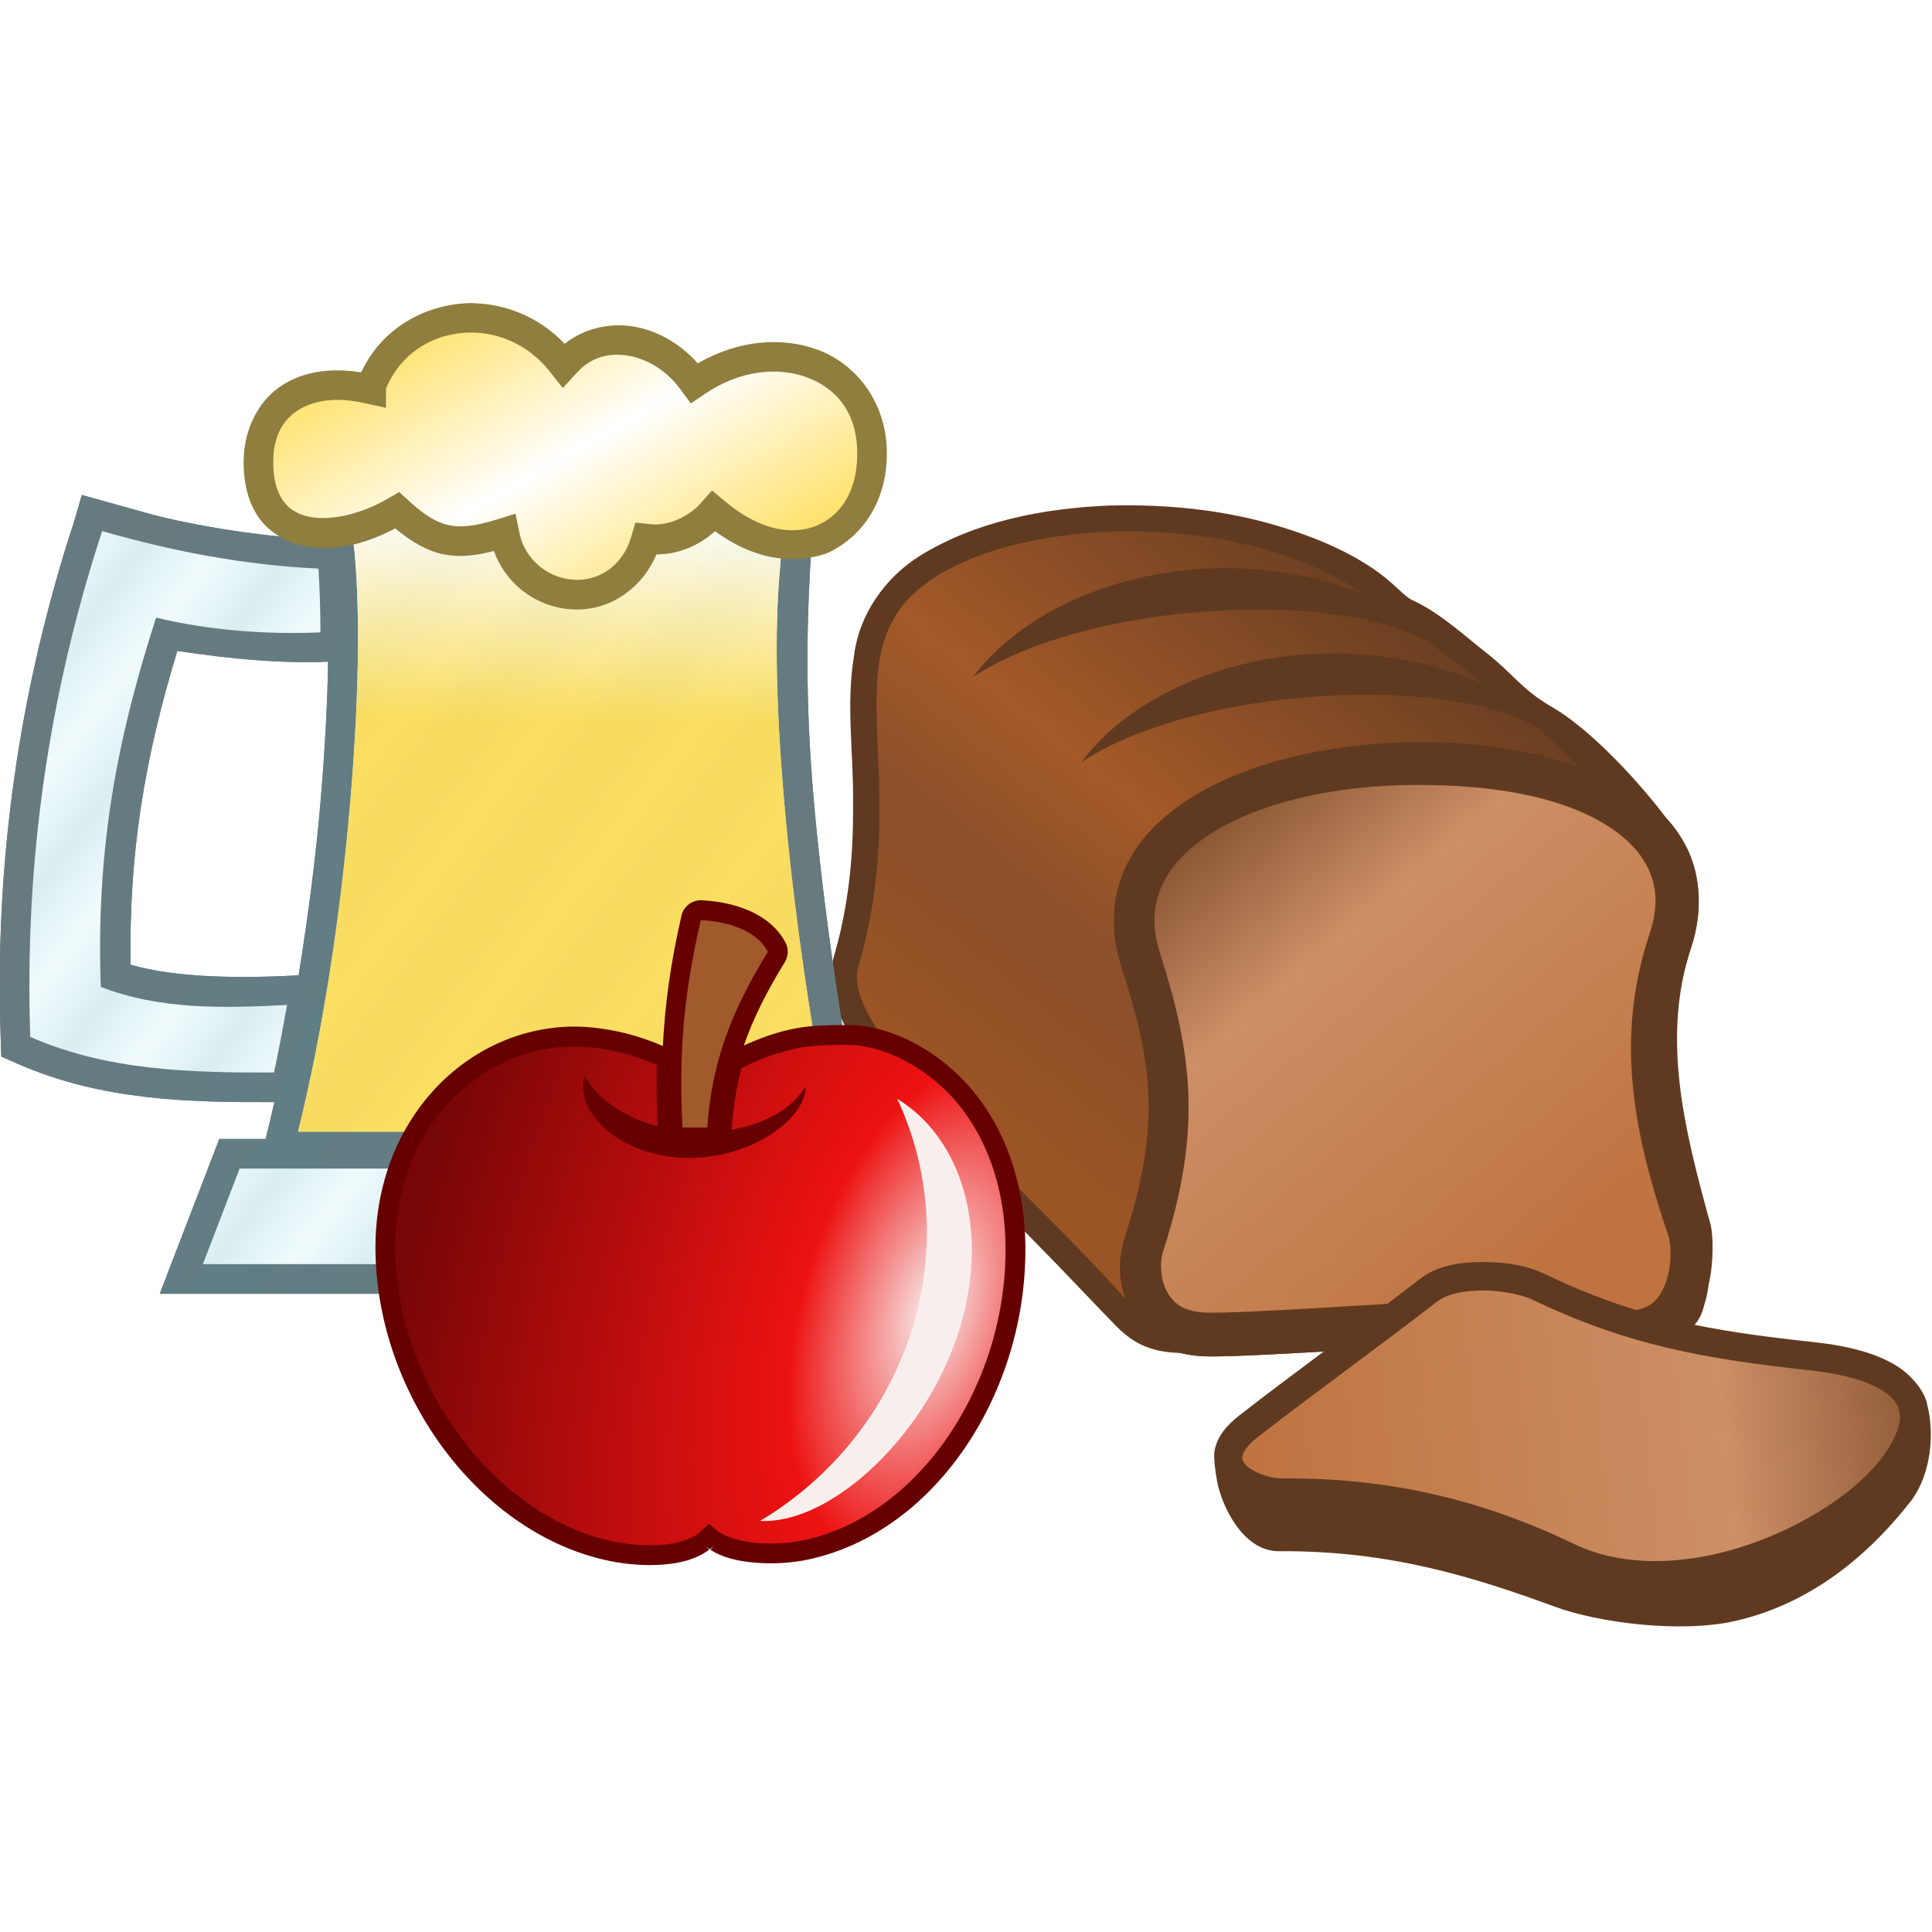 <svg height="500" viewBox="0 0 132.292 132.292" width="500" xmlns="http://www.w3.org/2000/svg" xmlns:xlink="http://www.w3.org/1999/xlink"><linearGradient id="a" gradientUnits="userSpaceOnUse" x1="153.459" x2="107.337" xlink:href="#b" y1="368.399" y2="314.227"/><linearGradient id="b"><stop offset="0" stop-color="#bf7340"/><stop offset=".656" stop-color="#cc8f66"/><stop offset="1" stop-color="#7d4b2a"/></linearGradient><linearGradient id="c" gradientUnits="userSpaceOnUse" x1="120.365" x2="69.227" y1="278.762" y2="341.709"><stop offset="0" stop-color="#683e22"/><stop offset=".496" stop-color="#a45928"/><stop offset=".717" stop-color="#8b502a"/><stop offset="1" stop-color="#9b5425"/></linearGradient><linearGradient id="d" gradientUnits="userSpaceOnUse" x1="113.692" x2="202.185" xlink:href="#b" y1="388.456" y2="379.28"/><linearGradient id="e" gradientUnits="userSpaceOnUse" x1="-81.21" x2="-81.603" xlink:href="#f" y1="23.594" y2="50.961"/><linearGradient id="f"><stop offset="0" stop-color="#fff"/><stop offset="1" stop-color="#ffd633"/></linearGradient><linearGradient id="g" gradientUnits="userSpaceOnUse" spreadMethod="reflect" x1="-74.544" x2="-91.601" xlink:href="#f" y1="15.888" y2="-13.869"/><filter id="h" color-interpolation-filters="sRGB" height="1.048" width="1.02" x="-.01" y="-.024"><feGaussianBlur stdDeviation=".331"/></filter><radialGradient id="i" cx="344.208" cy="192.075" gradientTransform="matrix(-1.629 -.48 .925 -3.14 732.469 955.526)" gradientUnits="userSpaceOnUse" r="61.095"><stop offset="0" stop-color="#f8efed"/><stop offset=".253" stop-color="#ed1212"/><stop offset="1" stop-color="#790606"/></radialGradient><linearGradient id="j" gradientUnits="userSpaceOnUse" spreadMethod="reflect" x1="124.3" x2="78.287" y1="193.044" y2="173.359"><stop offset="0" stop-color="#677a7e"/><stop offset="1" stop-color="#617e84"/></linearGradient><linearGradient id="k" gradientUnits="userSpaceOnUse" spreadMethod="reflect" x1="-132.971" x2="-126.437" y1="30.358" y2="35.319"><stop offset="0" stop-color="#d9eef2"/><stop offset="1" stop-color="#f1fbfd"/></linearGradient><g stroke-width="1.629"><g stroke-width="1.765" transform="matrix(.566 0 0 .566 20.723 -123.18)"><path d="m100.015 278.763c-.842-.003-1.683.008-2.524.032-7.907.353-16.011 1.875-22.83 6.086-4.22 2.648-7.359 7.122-7.96 12.117-.991 5.907-.025 11.891-.113 17.834.072 6.235-.539 12.458-2.307 18.471-.529 1.997-.513 4.152.279 6.078 1.35 3.762 3.958 6.876 6.399 9.975 5.503 6.592 11.779 12.477 17.747 18.638 3.267 3.308 6.465 6.727 9.715 10.068 2.724 2.8 5.298 3.147 7.822 3.264 0-0-0 0 0 0 1.12.283 2.302.407 3.516.407 1.941 0 4.798-.012 25.147-1.277 9.81-.61 15.531-.018 19.537.481 2.003.249 3.587.512 5.381.551 1.794.038 4.086-.316 5.983-1.506 4.223-2.651 4.164-6.122 4.478-8.557.315-2.079.307-4.901-.088-6.086v-.006l-.002-.004c-4.156-12.29-5.906-21.95-2.215-33.076 1.401-4.223 1.153-8.531-.429-11.844-.001 0-.001-.003-.002-.003-.001 0-.001-.003-.002-.003-.659-1.377-1.52-2.621-2.537-3.748-3.758-5.006-9.523-10.981-13.786-13.437-3.773-2.174-4.854-4.14-7.9-6.511-2.782-2.165-5.707-4.94-9.08-6.469-1.037-.47-2.216-2.107-4.744-3.812-3.646-2.459-7.806-4.088-12.02-5.316-5.669-1.634-11.572-2.324-17.464-2.344z" fill="#603a20" stroke-width=".467"/><path d="m134.553 307.3c-10.717.042-20.378 2.2-27.398 6.639-3.484 2.203-6.342 4.996-7.976 8.557h.002c-1.586 3.454-1.852 7.816-.48 12.111 3.624 11.34 4.88 18.784.441 32.541l-.025.08-.147.51c-.962 3.032-.831 5.383.911 8.604v.003.003c.673 1.244 1.896 2.861 3.715 3.916 1.818 1.055 3.94 1.467 6.164 1.467 1.941 0 4.798-.012 25.147-1.277 9.81-.61 15.531-.018 19.537.481 2.003.249 3.587.512 5.381.551 1.794.038 4.086-.316 5.983-1.506 4.223-2.651 3.433-3.988 4.31-7.085.545-2.128.644-5.936.081-7.557-0-.003.001-.004 0-.006-0-.003-.002-.003-.002-.004-2.897-10.664-5.906-21.95-2.215-33.076 1.401-4.223 1.153-8.531-.429-11.844-1.64-3.431-4.518-6.054-8.022-8.037-6.172-3.494-14.427-5.108-24.975-5.066z" fill="#603a20"/><path d="m109.983 318.411c-2.866 1.812-4.914 3.938-5.994 6.292-1.081 2.354-1.308 4.978-.249 8.293 3.754 11.748 5.173 21.101.438 35.777l-.124.43c-.343 1.042-.318 3.148.479 4.622.798 1.474 2.037 2.612 5.226 2.612 1.931 0 4.494-.005 24.817-1.269 20.322-1.264 24.923 2.519 28.416.326 2.471-1.551 2.914-6.485 2.189-8.475-4.292-12.693-6.379-23.913-2.224-36.438 1.079-3.254.855-5.727-.182-7.896-1.037-2.169-3.02-4.109-5.854-5.713-4.958-2.806-12.38-4.419-22.347-4.379-9.967.039-18.859 2.194-24.592 5.818z" fill="url(#a)" stroke-width=".467"/><path d="m100.02 281.915c-11.293.005-21.902 2.971-26.798 8.252-8.11 8.747.328 22.963-6.011 44.467-2.279 7.731 19.626 25.912 32.329 40.117-.827-2.246-.834-4.553-.306-6.532v-.182l.124-.38c4.644-14.13 3.357-21.614-.331-33.156-1.374-4.299-1.118-8.395.471-11.857 1.589-3.461 4.392-6.238 7.838-8.417 6.892-4.358 16.456-6.512 26.012-6.788 1.194-.034 2.383-.042 3.572-.016 6.199.13 12.253 1.078 17.438 2.969-1.532-1.598-3.266-3.208-5.118-4.821-11.073-6.39-41.145-4.866-55.041 4.266 8.748-11.701 30.366-17.514 48.824-9.368-2.185-1.71-4.429-3.403-6.648-5.06-10.878-6.548-41.278-5.071-55.273 4.126 8.518-11.393 29.244-17.21 47.368-9.988-7.608-5.242-18.303-7.636-28.451-7.631z" fill="url(#c)" stroke-width=".467"/><g transform="translate(0 5.352)"><path d="m142.809 364.961c-3.023 0-5.598.454-7.693 2.082-6.363 4.945-15.418 11.497-21.775 16.457-1.644 1.283-2.579 2.504-2.955 3.994v.003h-.002c-.102.407-.247 1.205.243 3.969.49 2.764 3.042 8.513 7.479 8.479 13.552-.103 23.854 3.225 33.509 6.756 5.092 1.862 15.057 3.213 21.766 1.668 10.241-2.358 17.185-9.317 21.318-14.666 2.305-3.214 2.757-7.957 1.819-11.587-.226-1.309-1.719-3.433-3.863-4.707h-.002c-2.299-1.365-5.437-2.282-9.769-2.752-12.959-1.404-21.495-2.916-32.752-8.306-1.833-.878-4.168-1.39-7.32-1.389z" fill="#603a20"/><path d="m137.226 369.758c-6.448 5.011-15.504 11.565-21.77 16.454-1.236.964-1.636 1.726-1.737 2.125-.101.4-.065.573.215.968.56.79 2.59 1.842 4.605 1.827 14.479-.107 25.768 3.359 35.297 7.945 5.167 2.487 11.496 2.572 17.653 1.075 6.157-1.498 12.075-4.58 16.148-7.987 4.072-3.407 5.908-7.041 5.573-8.979-.168-.969-.683-1.849-2.315-2.819-1.632-.969-4.383-1.856-8.384-2.29-13.068-1.416-22.213-3.043-33.867-8.624-.881-.422-3.24-1.053-5.833-1.052-2.594.001-4.465.488-5.585 1.358z" fill="url(#d)"/></g></g><g stroke-width="1.957" transform="matrix(.511 0 0 .511 76.797 23.119)"><path d="m-107.061 85.194-3.148.262c-7.432.388-16.195.413-22.58-1.426-.232-14.807 1.82-27.473 6.264-42.049 7.213 1.088 13.874 1.699 20.207 1.444l2.965-.119-.537-16.16-3.097-.062c-9.463-.439-19.236-2.304-23.874-3.641l-8.463-2.364-1.046 3.604c-7.397 22.574-10.645 45.661-9.828 69.166l.088 2.5 2.295 1c11.359 4.949 23.076 5.12 34.254 5.092l3.205-.008zm66.482-70.283-67.959.178 1.165 9.017.385 2.978c.688 5.648.743 11.605.669 16.342-.097 5.704-.441 11.985-.996 18.529-1.248 14.706-4.12 32.423-7.375 45.422l-.75 2.994h81.27l-.621-2.994c-2.607-13.799-5.205-31.027-6.455-45.43-1.143-13.124-1.064-23.977-.128-36.441zm-80.322 92.465c-2.659 6.916-5.321 13.831-7.982 20.746h106.813l-9.309-20.746h-3.412-79.898z" fill="url(#j)"/><path d="m-107.061 85.194-3.148.262c-7.432.388-16.195.413-22.58-1.426-.232-14.807 1.82-27.473 6.264-42.049 7.213 1.088 13.874 1.699 20.207 1.444l2.965-.119-.537-16.16-3.097-.062c-9.463-.439-19.236-2.304-23.874-3.641l-8.463-2.364-1.046 3.604c-7.397 22.574-10.645 45.661-9.828 69.166l.088 2.5 2.295 1c11.359 4.949 23.076 5.12 34.254 5.092l3.205-.008zm66.482-70.283-67.959.178 1.165 9.017.385 2.978c.688 5.648.743 11.605.669 16.342-.097 5.704-.441 11.985-.996 18.529-1.248 14.706-4.12 32.423-7.375 45.422l-.75 2.994h81.27l-.621-2.994c-2.607-13.799-5.205-31.027-6.455-45.43-1.143-13.124-1.064-23.977-.128-36.441zm-80.322 92.465c-2.659 6.916-5.321 13.831-7.982 20.746h106.813l-9.309-20.746h-3.412-79.898z" fill="url(#j)"/><path d="m-136.597 25.918c-7.255 22.141-10.434 44.742-9.633 67.792 10.464 4.559 21.543 4.79 32.659 4.763.623-2.93 1.205-5.964 1.745-9.054-8.494.444-16.958.667-24.954-2.414-.616-17.695 1.83-32.179 7.408-49.485 7.228 1.72 14.555 2.278 22.027 1.976-.018-3.1-.102-5.968-.273-8.549-9.834-.457-19.471-2.287-28.98-5.027zm33.816 2.745c.818 8.852.515 20.741-.578 33.627-1.264 14.891-3.669 30.824-6.995 44.111h71.396c-2.628-13.908-4.977-29.53-6.243-44.111-1.024-11.805-1.385-22.785-.537-31.675l.881-11.723-59.166.154zm-15.395 82.682-4.928 12.807h94.902l-5.747-12.807h-84.227z" fill="url(#k)"/><path d="m-102.781 28.663c.818 8.852.515 20.741-.578 33.627-1.264 14.891-3.669 30.824-6.995 44.111h71.396c-2.628-13.908-4.977-29.53-6.243-44.111-1.024-11.805-1.385-22.785-.537-31.675l.881-11.723-59.166.154z" fill="url(#e)" opacity=".85"/><path d="m-102.781 28.663c.818 8.852.515 20.741-.578 33.627-1.264 14.891-3.669 30.824-6.995 44.111h71.396c-2.628-13.908-4.977-29.53-6.243-44.111-1.024-11.805-1.385-22.785-.537-31.675l.881-11.723-59.166.154z" fill="url(#k)" opacity=".1"/><path d="m-101.893 4.657c-4.106-.68-7.834-.093-10.694 1.791-2.999 1.975-4.994 5.727-5.052 9.991-.043 3.119.658 5.691 1.975 7.599.739 1.071 1.75 1.97 2.873 2.642.804.481 1.665.845 2.525 1.074 2.377.631 4.863.567 7.364-.032 1.866-.446 3.74-1.19 5.582-2.162 2.233 1.863 4.349 3.065 6.546 3.494 2.106.411 4.262.161 6.678-.468 1.627 4.595 6.024 7.842 11.139 7.842 4.853 0 8.865-3.172 10.645-7.382 3.118-.024 5.735-1.231 7.84-3.108 2.899 2.115 5.873 3.336 8.812 3.655 1.35.146 2.692.102 4.016-.134.728-.13 1.449-.317 2.164-.562 5.291-2.418 8.309-7.78 8.011-14.197-.298-6.416-4.308-11.253-9.224-13.068-4.917-1.815-10.753-1.274-16.096 1.813-2.432-2.727-5.534-4.451-8.697-4.948-3.163-.498-6.546.262-9.139 2.328-3.437-3.62-8.028-5.46-12.798-5.455-6.095.204-11.776 3.488-14.469 9.288z" fill="#8f7e3d"/><path d="m-87.153-.681c-4.787-.017-9.405 2.598-11.41 7.524v2.563l-3.01-.661c-3.788-.839-6.824-.304-8.83 1.017-2.007 1.321-3.221 3.413-3.266 6.73-.034 2.524.511 4.186 1.273 5.292.763 1.106 1.766 1.765 3.15 2.133 2.769.736 7.056-.094 10.873-2.315l1.579-.918 1.34 1.232c2.224 2.049 3.839 2.929 5.44 3.241 1.601.312 3.452.084 6.202-.761l2.604-.802.546 2.67c.713 3.481 3.945 6.193 7.706 6.193 3.502 0 6.263-2.389 7.227-5.68l.587-1.993 2.059.223c2.343.262 5.136-1.07 6.615-2.737l1.587-1.786 1.844 1.53c4.501 3.745 8.612 4.393 11.675 3.367.288-.097.567-.208.836-.333 3.127-1.454 5.339-4.922 5.093-10.261-.233-4.981-2.902-8.056-6.747-9.475-3.845-1.419-8.932-.955-13.568 2.174l-1.967 1.331-1.414-1.918c-1.862-2.536-4.522-4.097-7.07-4.498-2.547-.401-4.891.246-6.714 2.224l-1.96 2.125-1.794-2.265c-2.763-3.483-6.671-5.155-10.484-5.168z" fill="url(#g)" filter="url(#h)"/></g><g stroke-width="2.925" transform="matrix(.342 0 0 .342 -55.644 25.674)"><path d="m303.051 105.175c-1.862-.017-3.486 1.263-3.904 3.078-2.198 9.547-3.299 17.739-3.729 26.113-3.048-1.321-6.2-2.345-9.432-2.994-3.184-.64-6.345-.993-9.41-.887-21.204.738-39.033 19.36-38.697 44.947.383 29.216 21.312 56.895 47.008 62.055 3.312.666 7.225 1.013 10.996.664 3.326-.308 6.342-1.103 8.811-2.953l-.904-.74c.318.261.673.44 1.008.662.325-.249.677-.449.98-.74l-.857.822c2.469 1.594 5.375 2.267 8.725 2.578 3.8.353 7.758.081 11.1-.654 25.565-5.624 43.633-33.729 43.25-62.855-.191-14.585-5.497-26.8-14.037-34.674-6.389-5.891-14.24-9.378-21.398-9.432-5.924-.044-8.888.277-11.678.891-3.188.701-6.267 1.841-9.262 3.201 1.915-5.494 4.612-10.844 8.211-16.691.739-1.2.787-2.701.125-3.945-1.87-3.514-5.134-5.608-8.43-6.826-2.893-1.069-5.838-1.487-8.307-1.613-.056-.003-.112-.005-.168-.006z" fill="#600"/><path d="m330.509 134.135c-4.384.033-6.555.311-8.774.799-3.641.801-7.19 2.104-10.575 3.852-1.033 3.867-1.679 7.896-1.96 12.328.331-.057.664-.114.992-.182 6.605-1.359 11.453-4.562 13.849-8.533-.079 5.277-6.646 10.894-15.031 13.221-.668.185-1.346.354-2.034.496-11.718 2.411-22.561-2.2-26.416-9.351-1.155-2.142-1.369-4.349-.819-6.441 2.602 4.757 8.105 8.343 14.618 10.096-.198-4.298-.258-8.338-.165-12.278-2.911-1.291-5.922-2.262-8.988-2.877-2.958-.594-5.832-.903-8.491-.811-18.986.66-35.179 17.168-34.867 40.928.358 27.297 20.498 53.533 43.821 58.216 2.958.594 6.597.905 9.848.604 3.25-.301 6.026-1.26 7.515-2.687l1.58-1.514 1.694 1.389c1.423 1.171 4.377 2.13 7.706 2.44 3.329.31 7.015.052 9.881-.579 23.16-5.095 40.494-31.507 40.134-58.928-.179-13.656-5.121-24.767-12.758-31.808-5.727-5.281-12.953-8.336-18.738-8.379-.723-.005-1.395-.006-2.021-.001z" fill="url(#i)"/><path d="m342.348 144.938c14.28 30.7 1.874 66.921-27.452 84.501 12.611.663 29.2-13.423 37.265-31.419 10.124-22.594 4.392-44.489-9.813-53.082z" fill="#f8efed"/><path d="m303.016 109.145c-3.522 15.299-4.398 26.64-3.679 41.523l4.977.008c.876-13.128 4.911-23.447 12.138-35.19-1.286-2.417-3.562-3.957-6.3-4.969-2.357-.871-4.98-1.262-7.135-1.373z" fill="#a05a2c"/></g></g></svg>